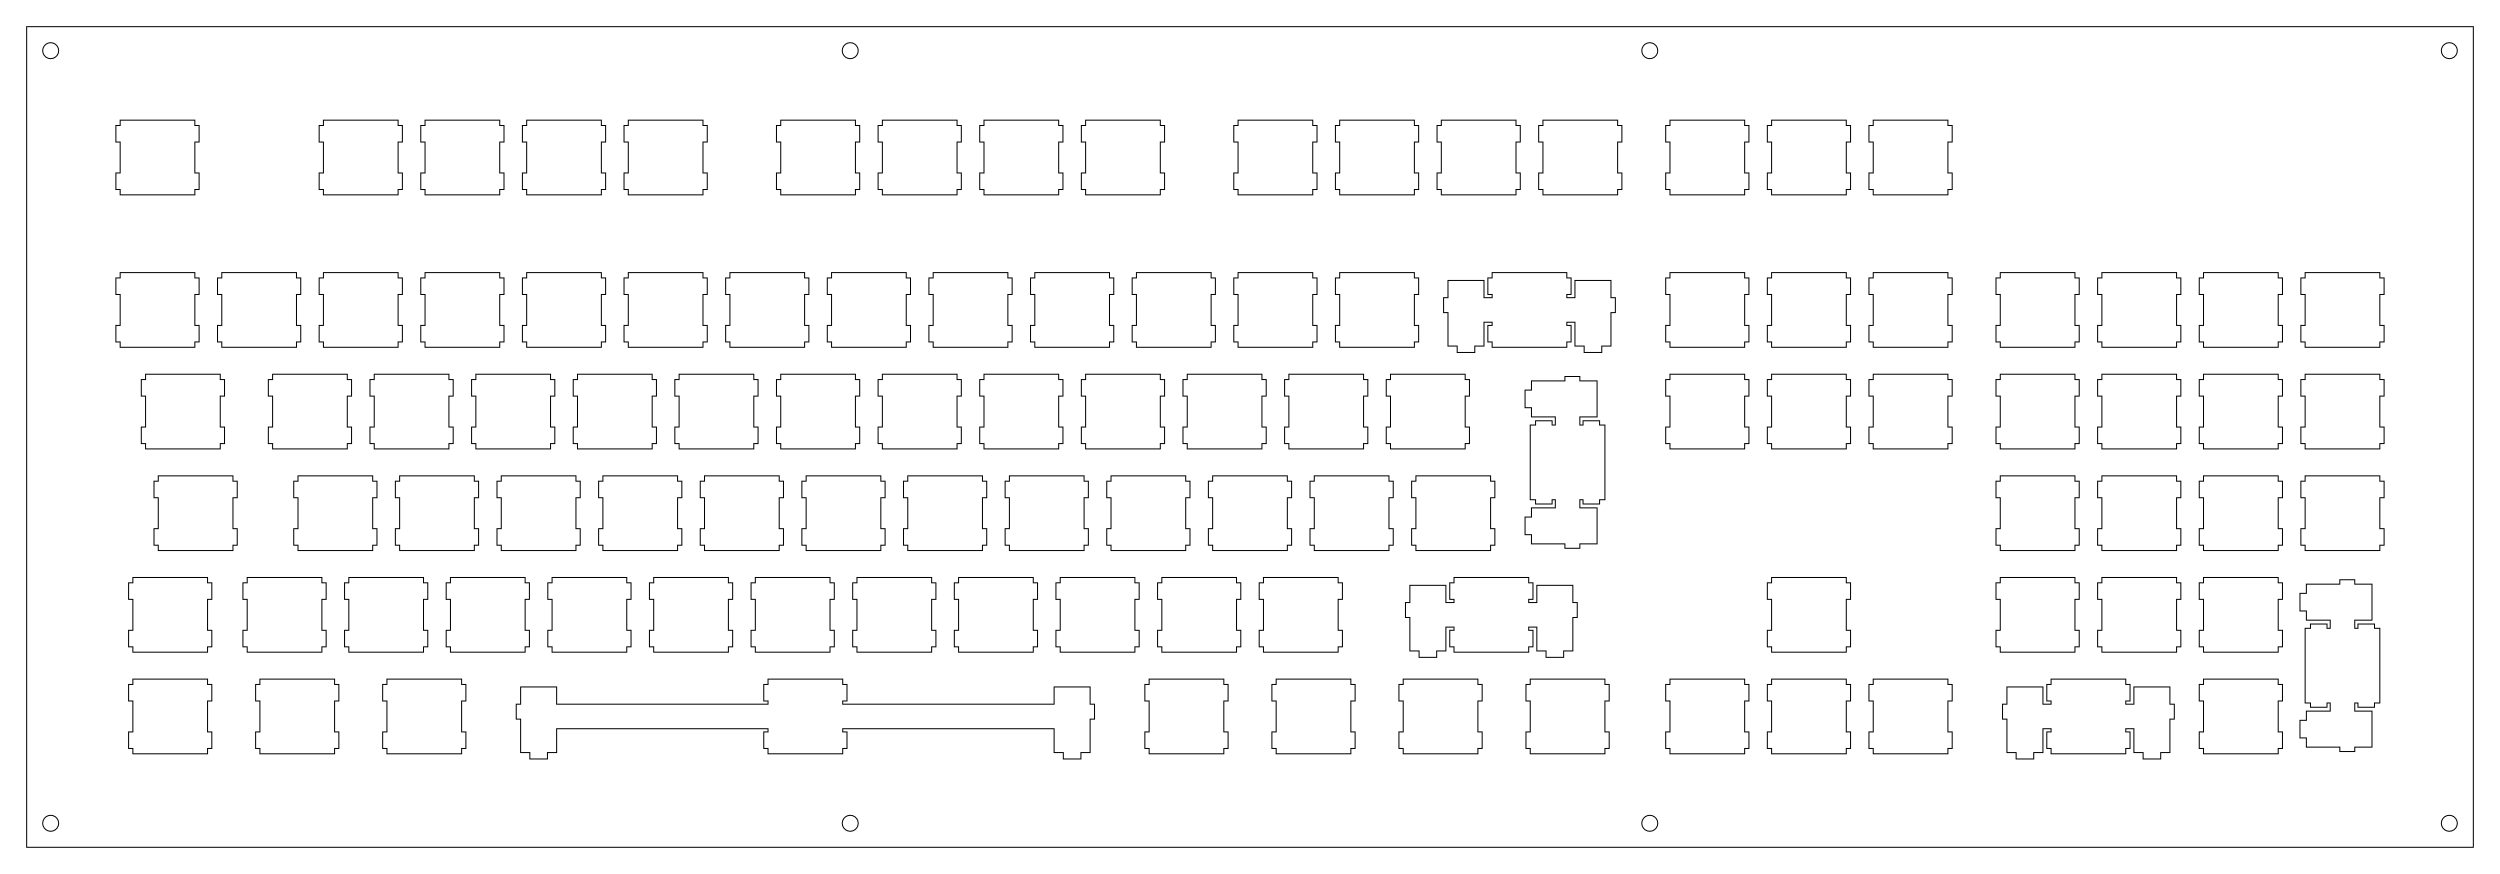 <?xml version="1.0"?>
<!-- Generated by SVGo -->
<svg width="468.626mm" height="163.826mm"
     viewBox="0.000 0.000 468.626 163.826"
     xmlns="http://www.w3.org/2000/svg" 
     xmlns:xlink="http://www.w3.org/1999/xlink">
<polygon points="463.626,158.826 5.000,158.826 5.000,5.000 463.626,5.000" style="fill:none;stroke-width:0.05mm;stroke:black"/>
<polygon points="458.662,152.899 458.244,153.112 457.912,153.444 457.699,153.862 457.626,154.326 457.699,154.789 457.912,155.207 458.244,155.539 458.662,155.752 459.126,155.826 459.589,155.752 460.007,155.539 460.339,155.207 460.552,154.789 460.626,154.326 460.552,153.862 460.339,153.444 460.007,153.112 459.589,152.899 459.126,152.826" style="fill:none;stroke-width:0.05mm;stroke:black"/>
<polygon points="308.787,152.899 308.368,153.112 308.037,153.444 307.824,153.862 307.750,154.326 307.824,154.789 308.037,155.207 308.368,155.539 308.787,155.752 309.250,155.826 309.714,155.752 310.132,155.539 310.464,155.207 310.677,154.789 310.750,154.326 310.677,153.862 310.464,153.444 310.132,153.112 309.714,152.899 309.250,152.826" style="fill:none;stroke-width:0.05mm;stroke:black"/>
<polygon points="158.911,152.899 158.493,153.112 158.161,153.444 157.948,153.862 157.875,154.326 157.948,154.789 158.161,155.207 158.493,155.539 158.911,155.752 159.375,155.826 159.838,155.752 160.257,155.539 160.588,155.207 160.801,154.789 160.875,154.326 160.801,153.862 160.588,153.444 160.257,153.112 159.838,152.899 159.375,152.826" style="fill:none;stroke-width:0.05mm;stroke:black"/>
<polygon points="9.036,152.899 8.618,153.112 8.286,153.444 8.073,153.862 8.000,154.326 8.073,154.789 8.286,155.207 8.618,155.539 9.036,155.752 9.500,155.826 9.963,155.752 10.381,155.539 10.713,155.207 10.926,154.789 11.000,154.326 10.926,153.862 10.713,153.444 10.381,153.112 9.963,152.899 9.500,152.826" style="fill:none;stroke-width:0.05mm;stroke:black"/>
<polygon points="143.968,127.300 143.968,128.300 143.168,128.300 143.168,131.400 143.968,131.400 143.968,132.000 104.343,132.000 104.343,128.770 97.593,128.770 97.593,132.000 96.768,132.000 96.768,134.800 97.593,134.800 97.593,141.070 99.318,141.070 99.318,142.270 102.618,142.270 102.618,141.070 104.343,141.070 104.343,136.600 143.968,136.600 143.968,137.200 143.168,137.200 143.168,140.300 143.968,140.300 143.968,141.300 157.968,141.300 157.968,140.300 158.768,140.300 158.768,137.200 157.968,137.200 157.968,136.600 197.593,136.600 197.593,141.070 199.318,141.070 199.318,142.270 202.618,142.270 202.618,141.070 204.343,141.070 204.343,134.800 205.168,134.800 205.168,132.000 204.343,132.000 204.343,128.770 197.593,128.770 197.593,132.000 157.968,132.000 157.968,131.400 158.768,131.400 158.768,128.300 157.968,128.300 157.968,127.300" style="fill:none;stroke-width:0.05mm;stroke:black"/>
<polygon points="384.475,127.300 384.475,128.300 383.675,128.300 383.675,131.400 384.475,131.400 384.475,132.000 382.950,132.000 382.950,128.770 376.200,128.770 376.200,132.000 375.375,132.000 375.375,134.800 376.200,134.800 376.200,141.070 377.925,141.070 377.925,142.270 381.225,142.270 381.225,141.070 382.950,141.070 382.950,136.600 384.475,136.600 384.475,137.200 383.675,137.200 383.675,140.300 384.475,140.300 384.475,141.300 398.475,141.300 398.475,140.300 399.275,140.300 399.275,137.200 398.475,137.200 398.475,136.600 400.000,136.600 400.000,141.070 401.725,141.070 401.725,142.270 405.025,142.270 405.025,141.070 406.750,141.070 406.750,134.800 407.575,134.800 407.575,132.000 406.750,132.000 406.750,128.770 400.000,128.770 400.000,132.000 398.475,132.000 398.475,131.400 399.275,131.400 399.275,128.300 398.475,128.300 398.475,127.300" style="fill:none;stroke-width:0.05mm;stroke:black"/>
<polygon points="24.906,127.300 24.906,128.300 24.106,128.300 24.106,131.400 24.906,131.400 24.906,137.200 24.106,137.200 24.106,140.300 24.906,140.300 24.906,141.300 38.906,141.300 38.906,140.300 39.706,140.300 39.706,137.200 38.906,137.200 38.906,131.400 39.706,131.400 39.706,128.300 38.906,128.300 38.906,127.300" style="fill:none;stroke-width:0.05mm;stroke:black"/>
<polygon points="48.718,127.300 48.718,128.300 47.918,128.300 47.918,131.400 48.718,131.400 48.718,137.200 47.918,137.200 47.918,140.300 48.718,140.300 48.718,141.300 62.718,141.300 62.718,140.300 63.518,140.300 63.518,137.200 62.718,137.200 62.718,131.400 63.518,131.400 63.518,128.300 62.718,128.300 62.718,127.300" style="fill:none;stroke-width:0.05mm;stroke:black"/>
<polygon points="72.531,127.300 72.531,128.300 71.731,128.300 71.731,131.400 72.531,131.400 72.531,137.200 71.731,137.200 71.731,140.300 72.531,140.300 72.531,141.300 86.531,141.300 86.531,140.300 87.331,140.300 87.331,137.200 86.531,137.200 86.531,131.400 87.331,131.400 87.331,128.300 86.531,128.300 86.531,127.300" style="fill:none;stroke-width:0.05mm;stroke:black"/>
<polygon points="215.406,127.300 215.406,128.300 214.606,128.300 214.606,131.400 215.406,131.400 215.406,137.200 214.606,137.200 214.606,140.300 215.406,140.300 215.406,141.300 229.406,141.300 229.406,140.300 230.206,140.300 230.206,137.200 229.406,137.200 229.406,131.400 230.206,131.400 230.206,128.300 229.406,128.300 229.406,127.300" style="fill:none;stroke-width:0.05mm;stroke:black"/>
<polygon points="239.218,127.300 239.218,128.300 238.418,128.300 238.418,131.400 239.218,131.400 239.218,137.200 238.418,137.200 238.418,140.300 239.218,140.300 239.218,141.300 253.218,141.300 253.218,140.300 254.018,140.300 254.018,137.200 253.218,137.200 253.218,131.400 254.018,131.400 254.018,128.300 253.218,128.300 253.218,127.300" style="fill:none;stroke-width:0.05mm;stroke:black"/>
<polygon points="263.031,127.300 263.031,128.300 262.231,128.300 262.231,131.400 263.031,131.400 263.031,137.200 262.231,137.200 262.231,140.300 263.031,140.300 263.031,141.300 277.031,141.300 277.031,140.300 277.831,140.300 277.831,137.200 277.031,137.200 277.031,131.400 277.831,131.400 277.831,128.300 277.031,128.300 277.031,127.300" style="fill:none;stroke-width:0.05mm;stroke:black"/>
<polygon points="286.843,127.300 286.843,128.300 286.043,128.300 286.043,131.400 286.843,131.400 286.843,137.200 286.043,137.200 286.043,140.300 286.843,140.300 286.843,141.300 300.843,141.300 300.843,140.300 301.643,140.300 301.643,137.200 300.843,137.200 300.843,131.400 301.643,131.400 301.643,128.300 300.843,128.300 300.843,127.300" style="fill:none;stroke-width:0.05mm;stroke:black"/>
<polygon points="313.037,127.300 313.037,128.300 312.237,128.300 312.237,131.400 313.037,131.400 313.037,137.200 312.237,137.200 312.237,140.300 313.037,140.300 313.037,141.300 327.037,141.300 327.037,140.300 327.837,140.300 327.837,137.200 327.037,137.200 327.037,131.400 327.837,131.400 327.837,128.300 327.037,128.300 327.037,127.300" style="fill:none;stroke-width:0.05mm;stroke:black"/>
<polygon points="332.087,127.300 332.087,128.300 331.287,128.300 331.287,131.400 332.087,131.400 332.087,137.200 331.287,137.200 331.287,140.300 332.087,140.300 332.087,141.300 346.087,141.300 346.087,140.300 346.887,140.300 346.887,137.200 346.087,137.200 346.087,131.400 346.887,131.400 346.887,128.300 346.087,128.300 346.087,127.300" style="fill:none;stroke-width:0.05mm;stroke:black"/>
<polygon points="351.137,127.300 351.137,128.300 350.337,128.300 350.337,131.400 351.137,131.400 351.137,137.200 350.337,137.200 350.337,140.300 351.137,140.300 351.137,141.300 365.137,141.300 365.137,140.300 365.937,140.300 365.937,137.200 365.137,137.200 365.137,131.400 365.937,131.400 365.937,128.300 365.137,128.300 365.137,127.300" style="fill:none;stroke-width:0.05mm;stroke:black"/>
<polygon points="413.050,127.300 413.050,128.300 412.250,128.300 412.250,131.400 413.050,131.400 413.050,137.200 412.250,137.200 412.250,140.300 413.050,140.300 413.050,141.300 427.050,141.300 427.050,140.300 427.850,140.300 427.850,137.200 427.050,137.200 427.050,131.400 427.850,131.400 427.850,128.300 427.050,128.300 427.050,127.300" style="fill:none;stroke-width:0.05mm;stroke:black"/>
<polygon points="438.600,108.675 438.600,109.500 432.330,109.500 432.330,111.225 431.130,111.225 431.130,114.525 432.330,114.525 432.330,116.250 436.800,116.250 436.800,117.775 436.200,117.775 436.200,116.975 433.100,116.975 433.100,117.775 432.100,117.775 432.100,131.775 433.100,131.775 433.100,132.575 436.200,132.575 436.200,131.775 436.800,131.775 436.800,133.300 432.330,133.300 432.330,135.025 431.130,135.025 431.130,138.325 432.330,138.325 432.330,140.050 438.600,140.050 438.600,140.875 441.400,140.875 441.400,140.050 444.630,140.050 444.630,133.300 441.400,133.300 441.400,131.775 442.000,131.775 442.000,132.575 445.100,132.575 445.100,131.775 446.100,131.775 446.100,117.775 445.100,117.775 445.100,116.975 442.000,116.975 442.000,117.775 441.400,117.775 441.400,116.250 444.630,116.250 444.630,109.500 441.400,109.500 441.400,108.675" style="fill:none;stroke-width:0.05mm;stroke:black"/>
<polygon points="272.556,108.250 272.556,109.250 271.756,109.250 271.756,112.350 272.556,112.350 272.556,112.950 271.031,112.950 271.031,109.720 264.281,109.720 264.281,112.950 263.456,112.950 263.456,115.750 264.281,115.750 264.281,122.020 266.006,122.020 266.006,123.220 269.306,123.220 269.306,122.020 271.031,122.020 271.031,117.550 272.556,117.550 272.556,118.150 271.756,118.150 271.756,121.250 272.556,121.250 272.556,122.250 286.556,122.250 286.556,121.250 287.356,121.250 287.356,118.150 286.556,118.150 286.556,117.550 288.081,117.550 288.081,122.020 289.806,122.020 289.806,123.220 293.106,123.220 293.106,122.020 294.831,122.020 294.831,115.750 295.656,115.750 295.656,112.950 294.831,112.950 294.831,109.720 288.081,109.720 288.081,112.950 286.556,112.950 286.556,112.350 287.356,112.350 287.356,109.250 286.556,109.250 286.556,108.250" style="fill:none;stroke-width:0.05mm;stroke:black"/>
<polygon points="24.906,108.250 24.906,109.250 24.106,109.250 24.106,112.350 24.906,112.350 24.906,118.150 24.106,118.150 24.106,121.250 24.906,121.250 24.906,122.250 38.906,122.250 38.906,121.250 39.706,121.250 39.706,118.150 38.906,118.150 38.906,112.350 39.706,112.350 39.706,109.250 38.906,109.250 38.906,108.250" style="fill:none;stroke-width:0.05mm;stroke:black"/>
<polygon points="46.337,108.250 46.337,109.250 45.537,109.250 45.537,112.350 46.337,112.350 46.337,118.150 45.537,118.150 45.537,121.250 46.337,121.250 46.337,122.250 60.337,122.250 60.337,121.250 61.137,121.250 61.137,118.150 60.337,118.150 60.337,112.350 61.137,112.350 61.137,109.250 60.337,109.250 60.337,108.250" style="fill:none;stroke-width:0.05mm;stroke:black"/>
<polygon points="65.387,108.250 65.387,109.250 64.587,109.250 64.587,112.350 65.387,112.350 65.387,118.150 64.587,118.150 64.587,121.250 65.387,121.250 65.387,122.250 79.387,122.250 79.387,121.250 80.187,121.250 80.187,118.150 79.387,118.150 79.387,112.350 80.187,112.350 80.187,109.250 79.387,109.250 79.387,108.250" style="fill:none;stroke-width:0.05mm;stroke:black"/>
<polygon points="84.437,108.250 84.437,109.250 83.637,109.250 83.637,112.350 84.437,112.350 84.437,118.150 83.637,118.150 83.637,121.250 84.437,121.250 84.437,122.250 98.437,122.250 98.437,121.250 99.237,121.250 99.237,118.150 98.437,118.150 98.437,112.350 99.237,112.350 99.237,109.250 98.437,109.250 98.437,108.250" style="fill:none;stroke-width:0.05mm;stroke:black"/>
<polygon points="103.487,108.250 103.487,109.250 102.687,109.250 102.687,112.350 103.487,112.350 103.487,118.150 102.687,118.150 102.687,121.250 103.487,121.250 103.487,122.250 117.487,122.250 117.487,121.250 118.287,121.250 118.287,118.150 117.487,118.150 117.487,112.350 118.287,112.350 118.287,109.250 117.487,109.250 117.487,108.250" style="fill:none;stroke-width:0.05mm;stroke:black"/>
<polygon points="122.537,108.250 122.537,109.250 121.737,109.250 121.737,112.350 122.537,112.350 122.537,118.150 121.737,118.150 121.737,121.250 122.537,121.250 122.537,122.250 136.537,122.250 136.537,121.250 137.337,121.250 137.337,118.150 136.537,118.150 136.537,112.350 137.337,112.350 137.337,109.250 136.537,109.250 136.537,108.250" style="fill:none;stroke-width:0.05mm;stroke:black"/>
<polygon points="141.587,108.250 141.587,109.250 140.787,109.250 140.787,112.350 141.587,112.350 141.587,118.150 140.787,118.150 140.787,121.250 141.587,121.250 141.587,122.250 155.587,122.250 155.587,121.250 156.387,121.250 156.387,118.150 155.587,118.150 155.587,112.350 156.387,112.350 156.387,109.250 155.587,109.250 155.587,108.250" style="fill:none;stroke-width:0.05mm;stroke:black"/>
<polygon points="160.637,108.250 160.637,109.250 159.837,109.250 159.837,112.350 160.637,112.350 160.637,118.150 159.837,118.150 159.837,121.250 160.637,121.250 160.637,122.250 174.637,122.250 174.637,121.250 175.437,121.250 175.437,118.150 174.637,118.150 174.637,112.350 175.437,112.350 175.437,109.250 174.637,109.250 174.637,108.250" style="fill:none;stroke-width:0.05mm;stroke:black"/>
<polygon points="179.687,108.250 179.687,109.250 178.887,109.250 178.887,112.350 179.687,112.350 179.687,118.150 178.887,118.150 178.887,121.250 179.687,121.250 179.687,122.250 193.687,122.250 193.687,121.250 194.487,121.250 194.487,118.150 193.687,118.150 193.687,112.350 194.487,112.350 194.487,109.250 193.687,109.250 193.687,108.250" style="fill:none;stroke-width:0.05mm;stroke:black"/>
<polygon points="198.737,108.250 198.737,109.250 197.937,109.250 197.937,112.350 198.737,112.350 198.737,118.150 197.937,118.150 197.937,121.250 198.737,121.250 198.737,122.250 212.737,122.250 212.737,121.250 213.537,121.250 213.537,118.150 212.737,118.150 212.737,112.350 213.537,112.350 213.537,109.250 212.737,109.250 212.737,108.250" style="fill:none;stroke-width:0.05mm;stroke:black"/>
<polygon points="217.787,108.250 217.787,109.250 216.987,109.250 216.987,112.350 217.787,112.350 217.787,118.150 216.987,118.150 216.987,121.250 217.787,121.250 217.787,122.250 231.787,122.250 231.787,121.250 232.587,121.250 232.587,118.150 231.787,118.150 231.787,112.350 232.587,112.350 232.587,109.250 231.787,109.250 231.787,108.250" style="fill:none;stroke-width:0.05mm;stroke:black"/>
<polygon points="236.837,108.250 236.837,109.250 236.037,109.250 236.037,112.350 236.837,112.350 236.837,118.150 236.037,118.150 236.037,121.250 236.837,121.250 236.837,122.250 250.837,122.250 250.837,121.250 251.637,121.250 251.637,118.150 250.837,118.150 250.837,112.350 251.637,112.350 251.637,109.250 250.837,109.250 250.837,108.250" style="fill:none;stroke-width:0.05mm;stroke:black"/>
<polygon points="332.087,108.250 332.087,109.250 331.287,109.250 331.287,112.350 332.087,112.350 332.087,118.150 331.287,118.150 331.287,121.250 332.087,121.250 332.087,122.250 346.087,122.250 346.087,121.250 346.887,121.250 346.887,118.150 346.087,118.150 346.087,112.350 346.887,112.350 346.887,109.250 346.087,109.250 346.087,108.250" style="fill:none;stroke-width:0.05mm;stroke:black"/>
<polygon points="374.950,108.250 374.950,109.250 374.150,109.250 374.150,112.350 374.950,112.350 374.950,118.150 374.150,118.150 374.150,121.250 374.950,121.250 374.950,122.250 388.950,122.250 388.950,121.250 389.750,121.250 389.750,118.150 388.950,118.150 388.950,112.350 389.750,112.350 389.750,109.250 388.950,109.250 388.950,108.250" style="fill:none;stroke-width:0.05mm;stroke:black"/>
<polygon points="394.000,108.250 394.000,109.250 393.200,109.250 393.200,112.350 394.000,112.350 394.000,118.150 393.200,118.150 393.200,121.250 394.000,121.250 394.000,122.250 408.000,122.250 408.000,121.250 408.800,121.250 408.800,118.150 408.000,118.150 408.000,112.350 408.800,112.350 408.800,109.250 408.000,109.250 408.000,108.250" style="fill:none;stroke-width:0.05mm;stroke:black"/>
<polygon points="413.050,108.250 413.050,109.250 412.250,109.250 412.250,112.350 413.050,112.350 413.050,118.150 412.250,118.150 412.250,121.250 413.050,121.250 413.050,122.250 427.050,122.250 427.050,121.250 427.850,121.250 427.850,118.150 427.050,118.150 427.050,112.350 427.850,112.350 427.850,109.250 427.050,109.250 427.050,108.250" style="fill:none;stroke-width:0.05mm;stroke:black"/>
<polygon points="29.668,89.200 29.668,90.200 28.868,90.200 28.868,93.300 29.668,93.300 29.668,99.100 28.868,99.100 28.868,102.200 29.668,102.200 29.668,103.200 43.668,103.200 43.668,102.200 44.468,102.200 44.468,99.100 43.668,99.100 43.668,93.300 44.468,93.300 44.468,90.200 43.668,90.200 43.668,89.200" style="fill:none;stroke-width:0.05mm;stroke:black"/>
<polygon points="55.862,89.200 55.862,90.200 55.062,90.200 55.062,93.300 55.862,93.300 55.862,99.100 55.062,99.100 55.062,102.200 55.862,102.200 55.862,103.200 69.862,103.200 69.862,102.200 70.662,102.200 70.662,99.100 69.862,99.100 69.862,93.300 70.662,93.300 70.662,90.200 69.862,90.200 69.862,89.200" style="fill:none;stroke-width:0.05mm;stroke:black"/>
<polygon points="74.912,89.200 74.912,90.200 74.112,90.200 74.112,93.300 74.912,93.300 74.912,99.100 74.112,99.100 74.112,102.200 74.912,102.200 74.912,103.200 88.912,103.200 88.912,102.200 89.712,102.200 89.712,99.100 88.912,99.100 88.912,93.300 89.712,93.300 89.712,90.200 88.912,90.200 88.912,89.200" style="fill:none;stroke-width:0.05mm;stroke:black"/>
<polygon points="93.962,89.200 93.962,90.200 93.162,90.200 93.162,93.300 93.962,93.300 93.962,99.100 93.162,99.100 93.162,102.200 93.962,102.200 93.962,103.200 107.962,103.200 107.962,102.200 108.762,102.200 108.762,99.100 107.962,99.100 107.962,93.300 108.762,93.300 108.762,90.200 107.962,90.200 107.962,89.200" style="fill:none;stroke-width:0.05mm;stroke:black"/>
<polygon points="113.012,89.200 113.012,90.200 112.212,90.200 112.212,93.300 113.012,93.300 113.012,99.100 112.212,99.100 112.212,102.200 113.012,102.200 113.012,103.200 127.012,103.200 127.012,102.200 127.812,102.200 127.812,99.100 127.012,99.100 127.012,93.300 127.812,93.300 127.812,90.200 127.012,90.200 127.012,89.200" style="fill:none;stroke-width:0.05mm;stroke:black"/>
<polygon points="132.062,89.200 132.062,90.200 131.262,90.200 131.262,93.300 132.062,93.300 132.062,99.100 131.262,99.100 131.262,102.200 132.062,102.200 132.062,103.200 146.062,103.200 146.062,102.200 146.862,102.200 146.862,99.100 146.062,99.100 146.062,93.300 146.862,93.300 146.862,90.200 146.062,90.200 146.062,89.200" style="fill:none;stroke-width:0.05mm;stroke:black"/>
<polygon points="151.112,89.200 151.112,90.200 150.312,90.200 150.312,93.300 151.112,93.300 151.112,99.100 150.312,99.100 150.312,102.200 151.112,102.200 151.112,103.200 165.112,103.200 165.112,102.200 165.912,102.200 165.912,99.100 165.112,99.100 165.112,93.300 165.912,93.300 165.912,90.200 165.112,90.200 165.112,89.200" style="fill:none;stroke-width:0.05mm;stroke:black"/>
<polygon points="170.162,89.200 170.162,90.200 169.362,90.200 169.362,93.300 170.162,93.300 170.162,99.100 169.362,99.100 169.362,102.200 170.162,102.200 170.162,103.200 184.162,103.200 184.162,102.200 184.962,102.200 184.962,99.100 184.162,99.100 184.162,93.300 184.962,93.300 184.962,90.200 184.162,90.200 184.162,89.200" style="fill:none;stroke-width:0.05mm;stroke:black"/>
<polygon points="189.212,89.200 189.212,90.200 188.412,90.200 188.412,93.300 189.212,93.300 189.212,99.100 188.412,99.100 188.412,102.200 189.212,102.200 189.212,103.200 203.212,103.200 203.212,102.200 204.012,102.200 204.012,99.100 203.212,99.100 203.212,93.300 204.012,93.300 204.012,90.200 203.212,90.200 203.212,89.200" style="fill:none;stroke-width:0.05mm;stroke:black"/>
<polygon points="208.262,89.200 208.262,90.200 207.462,90.200 207.462,93.300 208.262,93.300 208.262,99.100 207.462,99.100 207.462,102.200 208.262,102.200 208.262,103.200 222.262,103.200 222.262,102.200 223.062,102.200 223.062,99.100 222.262,99.100 222.262,93.300 223.062,93.300 223.062,90.200 222.262,90.200 222.262,89.200" style="fill:none;stroke-width:0.05mm;stroke:black"/>
<polygon points="227.312,89.200 227.312,90.200 226.512,90.200 226.512,93.300 227.312,93.300 227.312,99.100 226.512,99.100 226.512,102.200 227.312,102.200 227.312,103.200 241.312,103.200 241.312,102.200 242.112,102.200 242.112,99.100 241.312,99.100 241.312,93.300 242.112,93.300 242.112,90.200 241.312,90.200 241.312,89.200" style="fill:none;stroke-width:0.05mm;stroke:black"/>
<polygon points="246.362,89.200 246.362,90.200 245.562,90.200 245.562,93.300 246.362,93.300 246.362,99.100 245.562,99.100 245.562,102.200 246.362,102.200 246.362,103.200 260.362,103.200 260.362,102.200 261.161,102.200 261.161,99.100 260.362,99.100 260.362,93.300 261.161,93.300 261.161,90.200 260.362,90.200 260.362,89.200" style="fill:none;stroke-width:0.05mm;stroke:black"/>
<polygon points="265.412,89.200 265.412,90.200 264.612,90.200 264.612,93.300 265.412,93.300 265.412,99.100 264.612,99.100 264.612,102.200 265.412,102.200 265.412,103.200 279.412,103.200 279.412,102.200 280.212,102.200 280.212,99.100 279.412,99.100 279.412,93.300 280.212,93.300 280.212,90.200 279.412,90.200 279.412,89.200" style="fill:none;stroke-width:0.05mm;stroke:black"/>
<polygon points="374.950,89.200 374.950,90.200 374.150,90.200 374.150,93.300 374.950,93.300 374.950,99.100 374.150,99.100 374.150,102.200 374.950,102.200 374.950,103.200 388.950,103.200 388.950,102.200 389.750,102.200 389.750,99.100 388.950,99.100 388.950,93.300 389.750,93.300 389.750,90.200 388.950,90.200 388.950,89.200" style="fill:none;stroke-width:0.05mm;stroke:black"/>
<polygon points="394.000,89.200 394.000,90.200 393.200,90.200 393.200,93.300 394.000,93.300 394.000,99.100 393.200,99.100 393.200,102.200 394.000,102.200 394.000,103.200 408.000,103.200 408.000,102.200 408.800,102.200 408.800,99.100 408.000,99.100 408.000,93.300 408.800,93.300 408.800,90.200 408.000,90.200 408.000,89.200" style="fill:none;stroke-width:0.05mm;stroke:black"/>
<polygon points="413.050,89.200 413.050,90.200 412.250,90.200 412.250,93.300 413.050,93.300 413.050,99.100 412.250,99.100 412.250,102.200 413.050,102.200 413.050,103.200 427.050,103.200 427.050,102.200 427.850,102.200 427.850,99.100 427.050,99.100 427.050,93.300 427.850,93.300 427.850,90.200 427.050,90.200 427.050,89.200" style="fill:none;stroke-width:0.05mm;stroke:black"/>
<polygon points="432.100,89.200 432.100,90.200 431.300,90.200 431.300,93.300 432.100,93.300 432.100,99.100 431.300,99.100 431.300,102.200 432.100,102.200 432.100,103.200 446.100,103.200 446.100,102.200 446.900,102.200 446.900,99.100 446.100,99.100 446.100,93.300 446.900,93.300 446.900,90.200 446.100,90.200 446.100,89.200" style="fill:none;stroke-width:0.05mm;stroke:black"/>
<polygon points="293.343,70.575 293.343,71.400 287.073,71.400 287.073,73.125 285.873,73.125 285.873,76.425 287.073,76.425 287.073,78.150 291.543,78.150 291.543,79.675 290.943,79.675 290.943,78.875 287.843,78.875 287.843,79.675 286.843,79.675 286.843,93.675 287.843,93.675 287.843,94.475 290.943,94.475 290.943,93.675 291.543,93.675 291.543,95.200 287.073,95.200 287.073,96.925 285.873,96.925 285.873,100.225 287.073,100.225 287.073,101.950 293.343,101.950 293.343,102.775 296.143,102.775 296.143,101.950 299.373,101.950 299.373,95.200 296.143,95.200 296.143,93.675 296.743,93.675 296.743,94.475 299.843,94.475 299.843,93.675 300.843,93.675 300.843,79.675 299.843,79.675 299.843,78.875 296.743,78.875 296.743,79.675 296.143,79.675 296.143,78.150 299.373,78.150 299.373,71.400 296.143,71.400 296.143,70.575" style="fill:none;stroke-width:0.05mm;stroke:black"/>
<polygon points="27.287,70.150 27.287,71.150 26.487,71.150 26.487,74.250 27.287,74.250 27.287,80.050 26.487,80.050 26.487,83.150 27.287,83.150 27.287,84.150 41.287,84.150 41.287,83.150 42.087,83.150 42.087,80.050 41.287,80.050 41.287,74.250 42.087,74.250 42.087,71.150 41.287,71.150 41.287,70.150" style="fill:none;stroke-width:0.05mm;stroke:black"/>
<polygon points="51.100,70.150 51.100,71.150 50.300,71.150 50.300,74.250 51.100,74.250 51.100,80.050 50.300,80.050 50.300,83.150 51.100,83.150 51.100,84.150 65.099,84.150 65.099,83.150 65.900,83.150 65.900,80.050 65.099,80.050 65.099,74.250 65.900,74.250 65.900,71.150 65.099,71.150 65.099,70.150" style="fill:none;stroke-width:0.05mm;stroke:black"/>
<polygon points="70.150,70.150 70.150,71.150 69.350,71.150 69.350,74.250 70.150,74.250 70.150,80.050 69.350,80.050 69.350,83.150 70.150,83.150 70.150,84.150 84.150,84.150 84.150,83.150 84.950,83.150 84.950,80.050 84.150,80.050 84.150,74.250 84.950,74.250 84.950,71.150 84.150,71.150 84.150,70.150" style="fill:none;stroke-width:0.05mm;stroke:black"/>
<polygon points="89.200,70.150 89.200,71.150 88.400,71.150 88.400,74.250 89.200,74.250 89.200,80.050 88.400,80.050 88.400,83.150 89.200,83.150 89.200,84.150 103.200,84.150 103.200,83.150 104.000,83.150 104.000,80.050 103.200,80.050 103.200,74.250 104.000,74.250 104.000,71.150 103.200,71.150 103.200,70.150" style="fill:none;stroke-width:0.05mm;stroke:black"/>
<polygon points="108.250,70.150 108.250,71.150 107.450,71.150 107.450,74.250 108.250,74.250 108.250,80.050 107.450,80.050 107.450,83.150 108.250,83.150 108.250,84.150 122.250,84.150 122.250,83.150 123.050,83.150 123.050,80.050 122.250,80.050 122.250,74.250 123.050,74.250 123.050,71.150 122.250,71.150 122.250,70.150" style="fill:none;stroke-width:0.05mm;stroke:black"/>
<polygon points="127.300,70.150 127.300,71.150 126.500,71.150 126.500,74.250 127.300,74.250 127.300,80.050 126.500,80.050 126.500,83.150 127.300,83.150 127.300,84.150 141.300,84.150 141.300,83.150 142.100,83.150 142.100,80.050 141.300,80.050 141.300,74.250 142.100,74.250 142.100,71.150 141.300,71.150 141.300,70.150" style="fill:none;stroke-width:0.05mm;stroke:black"/>
<polygon points="146.350,70.150 146.350,71.150 145.550,71.150 145.550,74.250 146.350,74.250 146.350,80.050 145.550,80.050 145.550,83.150 146.350,83.150 146.350,84.150 160.350,84.150 160.350,83.150 161.150,83.150 161.150,80.050 160.350,80.050 160.350,74.250 161.150,74.250 161.150,71.150 160.350,71.150 160.350,70.150" style="fill:none;stroke-width:0.05mm;stroke:black"/>
<polygon points="165.400,70.150 165.400,71.150 164.600,71.150 164.600,74.250 165.400,74.250 165.400,80.050 164.600,80.050 164.600,83.150 165.400,83.150 165.400,84.150 179.400,84.150 179.400,83.150 180.200,83.150 180.200,80.050 179.400,80.050 179.400,74.250 180.200,74.250 180.200,71.150 179.400,71.150 179.400,70.150" style="fill:none;stroke-width:0.05mm;stroke:black"/>
<polygon points="184.450,70.150 184.450,71.150 183.650,71.150 183.650,74.250 184.450,74.250 184.450,80.050 183.650,80.050 183.650,83.150 184.450,83.150 184.450,84.150 198.450,84.150 198.450,83.150 199.250,83.150 199.250,80.050 198.450,80.050 198.450,74.250 199.250,74.250 199.250,71.150 198.450,71.150 198.450,70.150" style="fill:none;stroke-width:0.05mm;stroke:black"/>
<polygon points="203.500,70.150 203.500,71.150 202.700,71.150 202.700,74.250 203.500,74.250 203.500,80.050 202.700,80.050 202.700,83.150 203.500,83.150 203.500,84.150 217.500,84.150 217.500,83.150 218.300,83.150 218.300,80.050 217.500,80.050 217.500,74.250 218.300,74.250 218.300,71.150 217.500,71.150 217.500,70.150" style="fill:none;stroke-width:0.05mm;stroke:black"/>
<polygon points="222.550,70.150 222.550,71.150 221.750,71.150 221.750,74.250 222.550,74.250 222.550,80.050 221.750,80.050 221.750,83.150 222.550,83.150 222.550,84.150 236.550,84.150 236.550,83.150 237.350,83.150 237.350,80.050 236.550,80.050 236.550,74.250 237.350,74.250 237.350,71.150 236.550,71.150 236.550,70.150" style="fill:none;stroke-width:0.05mm;stroke:black"/>
<polygon points="241.600,70.150 241.600,71.150 240.800,71.150 240.800,74.250 241.600,74.250 241.600,80.050 240.800,80.050 240.800,83.150 241.600,83.150 241.600,84.150 255.600,84.150 255.600,83.150 256.399,83.150 256.399,80.050 255.600,80.050 255.600,74.250 256.399,74.250 256.399,71.150 255.600,71.150 255.600,70.150" style="fill:none;stroke-width:0.05mm;stroke:black"/>
<polygon points="260.649,70.150 260.649,71.150 259.850,71.150 259.850,74.250 260.649,74.250 260.649,80.050 259.850,80.050 259.850,83.150 260.649,83.150 260.649,84.150 274.650,84.150 274.650,83.150 275.450,83.150 275.450,80.050 274.650,80.050 274.650,74.250 275.450,74.250 275.450,71.150 274.650,71.150 274.650,70.150" style="fill:none;stroke-width:0.05mm;stroke:black"/>
<polygon points="313.037,70.150 313.037,71.150 312.237,71.150 312.237,74.250 313.037,74.250 313.037,80.050 312.237,80.050 312.237,83.150 313.037,83.150 313.037,84.150 327.037,84.150 327.037,83.150 327.837,83.150 327.837,80.050 327.037,80.050 327.037,74.250 327.837,74.250 327.837,71.150 327.037,71.150 327.037,70.150" style="fill:none;stroke-width:0.05mm;stroke:black"/>
<polygon points="332.087,70.150 332.087,71.150 331.287,71.150 331.287,74.250 332.087,74.250 332.087,80.050 331.287,80.050 331.287,83.150 332.087,83.150 332.087,84.150 346.087,84.150 346.087,83.150 346.887,83.150 346.887,80.050 346.087,80.050 346.087,74.250 346.887,74.250 346.887,71.150 346.087,71.150 346.087,70.150" style="fill:none;stroke-width:0.05mm;stroke:black"/>
<polygon points="351.137,70.150 351.137,71.150 350.337,71.150 350.337,74.250 351.137,74.250 351.137,80.050 350.337,80.050 350.337,83.150 351.137,83.150 351.137,84.150 365.137,84.150 365.137,83.150 365.937,83.150 365.937,80.050 365.137,80.050 365.137,74.250 365.937,74.250 365.937,71.150 365.137,71.150 365.137,70.150" style="fill:none;stroke-width:0.05mm;stroke:black"/>
<polygon points="374.950,70.150 374.950,71.150 374.150,71.150 374.150,74.250 374.950,74.250 374.950,80.050 374.150,80.050 374.150,83.150 374.950,83.150 374.950,84.150 388.950,84.150 388.950,83.150 389.750,83.150 389.750,80.050 388.950,80.050 388.950,74.250 389.750,74.250 389.750,71.150 388.950,71.150 388.950,70.150" style="fill:none;stroke-width:0.05mm;stroke:black"/>
<polygon points="394.000,70.150 394.000,71.150 393.200,71.150 393.200,74.250 394.000,74.250 394.000,80.050 393.200,80.050 393.200,83.150 394.000,83.150 394.000,84.150 408.000,84.150 408.000,83.150 408.800,83.150 408.800,80.050 408.000,80.050 408.000,74.250 408.800,74.250 408.800,71.150 408.000,71.150 408.000,70.150" style="fill:none;stroke-width:0.05mm;stroke:black"/>
<polygon points="413.050,70.150 413.050,71.150 412.250,71.150 412.250,74.250 413.050,74.250 413.050,80.050 412.250,80.050 412.250,83.150 413.050,83.150 413.050,84.150 427.050,84.150 427.050,83.150 427.850,83.150 427.850,80.050 427.050,80.050 427.050,74.250 427.850,74.250 427.850,71.150 427.050,71.150 427.050,70.150" style="fill:none;stroke-width:0.05mm;stroke:black"/>
<polygon points="432.100,70.150 432.100,71.150 431.300,71.150 431.300,74.250 432.100,74.250 432.100,80.050 431.300,80.050 431.300,83.150 432.100,83.150 432.100,84.150 446.100,84.150 446.100,83.150 446.900,83.150 446.900,80.050 446.100,80.050 446.100,74.250 446.900,74.250 446.900,71.150 446.100,71.150 446.100,70.150" style="fill:none;stroke-width:0.05mm;stroke:black"/>
<polygon points="279.700,51.100 279.700,52.100 278.900,52.100 278.900,55.200 279.700,55.200 279.700,55.800 278.175,55.800 278.175,52.570 271.425,52.570 271.425,55.800 270.600,55.800 270.600,58.600 271.425,58.600 271.425,64.870 273.150,64.870 273.150,66.070 276.450,66.070 276.450,64.870 278.175,64.870 278.175,60.400 279.700,60.400 279.700,61.000 278.900,61.000 278.900,64.099 279.700,64.099 279.700,65.099 293.700,65.099 293.700,64.099 294.500,64.099 294.500,61.000 293.700,61.000 293.700,60.400 295.225,60.400 295.225,64.870 296.950,64.870 296.950,66.070 300.250,66.070 300.250,64.870 301.975,64.870 301.975,58.600 302.800,58.600 302.800,55.800 301.975,55.800 301.975,52.570 295.225,52.570 295.225,55.800 293.700,55.800 293.700,55.200 294.500,55.200 294.500,52.100 293.700,52.100 293.700,51.100" style="fill:none;stroke-width:0.05mm;stroke:black"/>
<polygon points="22.525,51.100 22.525,52.100 21.724,52.100 21.724,55.200 22.525,55.200 22.525,61.000 21.724,61.000 21.724,64.099 22.525,64.099 22.525,65.099 36.525,65.099 36.525,64.099 37.324,64.099 37.324,61.000 36.525,61.000 36.525,55.200 37.324,55.200 37.324,52.100 36.525,52.100 36.525,51.100" style="fill:none;stroke-width:0.05mm;stroke:black"/>
<polygon points="41.575,51.100 41.575,52.100 40.775,52.100 40.775,55.200 41.575,55.200 41.575,61.000 40.775,61.000 40.775,64.099 41.575,64.099 41.575,65.099 55.575,65.099 55.575,64.099 56.375,64.099 56.375,61.000 55.575,61.000 55.575,55.200 56.375,55.200 56.375,52.100 55.575,52.100 55.575,51.100" style="fill:none;stroke-width:0.05mm;stroke:black"/>
<polygon points="60.625,51.100 60.625,52.100 59.825,52.100 59.825,55.200 60.625,55.200 60.625,61.000 59.825,61.000 59.825,64.099 60.625,64.099 60.625,65.099 74.625,65.099 74.625,64.099 75.425,64.099 75.425,61.000 74.625,61.000 74.625,55.200 75.425,55.200 75.425,52.100 74.625,52.100 74.625,51.100" style="fill:none;stroke-width:0.05mm;stroke:black"/>
<polygon points="79.675,51.100 79.675,52.100 78.875,52.100 78.875,55.200 79.675,55.200 79.675,61.000 78.875,61.000 78.875,64.099 79.675,64.099 79.675,65.099 93.675,65.099 93.675,64.099 94.475,64.099 94.475,61.000 93.675,61.000 93.675,55.200 94.475,55.200 94.475,52.100 93.675,52.100 93.675,51.100" style="fill:none;stroke-width:0.05mm;stroke:black"/>
<polygon points="98.725,51.100 98.725,52.100 97.925,52.100 97.925,55.200 98.725,55.200 98.725,61.000 97.925,61.000 97.925,64.099 98.725,64.099 98.725,65.099 112.725,65.099 112.725,64.099 113.524,64.099 113.524,61.000 112.725,61.000 112.725,55.200 113.524,55.200 113.524,52.100 112.725,52.100 112.725,51.100" style="fill:none;stroke-width:0.05mm;stroke:black"/>
<polygon points="117.774,51.100 117.774,52.100 116.975,52.100 116.975,55.200 117.774,55.200 117.774,61.000 116.975,61.000 116.975,64.099 117.774,64.099 117.774,65.099 131.774,65.099 131.774,64.099 132.575,64.099 132.575,61.000 131.774,61.000 131.774,55.200 132.575,55.200 132.575,52.100 131.774,52.100 131.774,51.100" style="fill:none;stroke-width:0.05mm;stroke:black"/>
<polygon points="136.825,51.100 136.825,52.100 136.024,52.100 136.024,55.200 136.825,55.200 136.825,61.000 136.024,61.000 136.024,64.099 136.825,64.099 136.825,65.099 150.825,65.099 150.825,64.099 151.625,64.099 151.625,61.000 150.825,61.000 150.825,55.200 151.625,55.200 151.625,52.100 150.825,52.100 150.825,51.100" style="fill:none;stroke-width:0.05mm;stroke:black"/>
<polygon points="155.875,51.100 155.875,52.100 155.075,52.100 155.075,55.200 155.875,55.200 155.875,61.000 155.075,61.000 155.075,64.099 155.875,64.099 155.875,65.099 169.875,65.099 169.875,64.099 170.675,64.099 170.675,61.000 169.875,61.000 169.875,55.200 170.675,55.200 170.675,52.100 169.875,52.100 169.875,51.100" style="fill:none;stroke-width:0.05mm;stroke:black"/>
<polygon points="174.925,51.100 174.925,52.100 174.125,52.100 174.125,55.200 174.925,55.200 174.925,61.000 174.125,61.000 174.125,64.099 174.925,64.099 174.925,65.099 188.925,65.099 188.925,64.099 189.725,64.099 189.725,61.000 188.925,61.000 188.925,55.200 189.725,55.200 189.725,52.100 188.925,52.100 188.925,51.100" style="fill:none;stroke-width:0.05mm;stroke:black"/>
<polygon points="193.975,51.100 193.975,52.100 193.175,52.100 193.175,55.200 193.975,55.200 193.975,61.000 193.175,61.000 193.175,64.099 193.975,64.099 193.975,65.099 207.975,65.099 207.975,64.099 208.775,64.099 208.775,61.000 207.975,61.000 207.975,55.200 208.775,55.200 208.775,52.100 207.975,52.100 207.975,51.100" style="fill:none;stroke-width:0.05mm;stroke:black"/>
<polygon points="213.025,51.100 213.025,52.100 212.225,52.100 212.225,55.200 213.025,55.200 213.025,61.000 212.225,61.000 212.225,64.099 213.025,64.099 213.025,65.099 227.025,65.099 227.025,64.099 227.825,64.099 227.825,61.000 227.025,61.000 227.025,55.200 227.825,55.200 227.825,52.100 227.025,52.100 227.025,51.100" style="fill:none;stroke-width:0.05mm;stroke:black"/>
<polygon points="232.075,51.100 232.075,52.100 231.275,52.100 231.275,55.200 232.075,55.200 232.075,61.000 231.275,61.000 231.275,64.099 232.075,64.099 232.075,65.099 246.075,65.099 246.075,64.099 246.875,64.099 246.875,61.000 246.075,61.000 246.075,55.200 246.875,55.200 246.875,52.100 246.075,52.100 246.075,51.100" style="fill:none;stroke-width:0.05mm;stroke:black"/>
<polygon points="251.125,51.100 251.125,52.100 250.325,52.100 250.325,55.200 251.125,55.200 251.125,61.000 250.325,61.000 250.325,64.099 251.125,64.099 251.125,65.099 265.125,65.099 265.125,64.099 265.925,64.099 265.925,61.000 265.125,61.000 265.125,55.200 265.925,55.200 265.925,52.100 265.125,52.100 265.125,51.100" style="fill:none;stroke-width:0.05mm;stroke:black"/>
<polygon points="313.037,51.100 313.037,52.100 312.237,52.100 312.237,55.200 313.037,55.200 313.037,61.000 312.237,61.000 312.237,64.099 313.037,64.099 313.037,65.099 327.037,65.099 327.037,64.099 327.837,64.099 327.837,61.000 327.037,61.000 327.037,55.200 327.837,55.200 327.837,52.100 327.037,52.100 327.037,51.100" style="fill:none;stroke-width:0.05mm;stroke:black"/>
<polygon points="332.087,51.100 332.087,52.100 331.287,52.100 331.287,55.200 332.087,55.200 332.087,61.000 331.287,61.000 331.287,64.099 332.087,64.099 332.087,65.099 346.087,65.099 346.087,64.099 346.887,64.099 346.887,61.000 346.087,61.000 346.087,55.200 346.887,55.200 346.887,52.100 346.087,52.100 346.087,51.100" style="fill:none;stroke-width:0.05mm;stroke:black"/>
<polygon points="351.137,51.100 351.137,52.100 350.337,52.100 350.337,55.200 351.137,55.200 351.137,61.000 350.337,61.000 350.337,64.099 351.137,64.099 351.137,65.099 365.137,65.099 365.137,64.099 365.937,64.099 365.937,61.000 365.137,61.000 365.137,55.200 365.937,55.200 365.937,52.100 365.137,52.100 365.137,51.100" style="fill:none;stroke-width:0.05mm;stroke:black"/>
<polygon points="374.950,51.100 374.950,52.100 374.150,52.100 374.150,55.200 374.950,55.200 374.950,61.000 374.150,61.000 374.150,64.099 374.950,64.099 374.950,65.099 388.950,65.099 388.950,64.099 389.750,64.099 389.750,61.000 388.950,61.000 388.950,55.200 389.750,55.200 389.750,52.100 388.950,52.100 388.950,51.100" style="fill:none;stroke-width:0.05mm;stroke:black"/>
<polygon points="394.000,51.100 394.000,52.100 393.200,52.100 393.200,55.200 394.000,55.200 394.000,61.000 393.200,61.000 393.200,64.099 394.000,64.099 394.000,65.099 408.000,65.099 408.000,64.099 408.800,64.099 408.800,61.000 408.000,61.000 408.000,55.200 408.800,55.200 408.800,52.100 408.000,52.100 408.000,51.100" style="fill:none;stroke-width:0.05mm;stroke:black"/>
<polygon points="413.050,51.100 413.050,52.100 412.250,52.100 412.250,55.200 413.050,55.200 413.050,61.000 412.250,61.000 412.250,64.099 413.050,64.099 413.050,65.099 427.050,65.099 427.050,64.099 427.850,64.099 427.850,61.000 427.050,61.000 427.050,55.200 427.850,55.200 427.850,52.100 427.050,52.100 427.050,51.100" style="fill:none;stroke-width:0.05mm;stroke:black"/>
<polygon points="432.100,51.100 432.100,52.100 431.300,52.100 431.300,55.200 432.100,55.200 432.100,61.000 431.300,61.000 431.300,64.099 432.100,64.099 432.100,65.099 446.100,65.099 446.100,64.099 446.900,64.099 446.900,61.000 446.100,61.000 446.100,55.200 446.900,55.200 446.900,52.100 446.100,52.100 446.100,51.100" style="fill:none;stroke-width:0.05mm;stroke:black"/>
<polygon points="22.525,22.525 22.525,23.525 21.724,23.525 21.724,26.625 22.525,26.625 22.525,32.424 21.724,32.424 21.724,35.525 22.525,35.525 22.525,36.525 36.525,36.525 36.525,35.525 37.324,35.525 37.324,32.424 36.525,32.424 36.525,26.625 37.324,26.625 37.324,23.525 36.525,23.525 36.525,22.525" style="fill:none;stroke-width:0.05mm;stroke:black"/>
<polygon points="60.625,22.525 60.625,23.525 59.825,23.525 59.825,26.625 60.625,26.625 60.625,32.424 59.825,32.424 59.825,35.525 60.625,35.525 60.625,36.525 74.625,36.525 74.625,35.525 75.425,35.525 75.425,32.424 74.625,32.424 74.625,26.625 75.425,26.625 75.425,23.525 74.625,23.525 74.625,22.525" style="fill:none;stroke-width:0.05mm;stroke:black"/>
<polygon points="79.675,22.525 79.675,23.525 78.875,23.525 78.875,26.625 79.675,26.625 79.675,32.424 78.875,32.424 78.875,35.525 79.675,35.525 79.675,36.525 93.675,36.525 93.675,35.525 94.475,35.525 94.475,32.424 93.675,32.424 93.675,26.625 94.475,26.625 94.475,23.525 93.675,23.525 93.675,22.525" style="fill:none;stroke-width:0.05mm;stroke:black"/>
<polygon points="98.725,22.525 98.725,23.525 97.925,23.525 97.925,26.625 98.725,26.625 98.725,32.424 97.925,32.424 97.925,35.525 98.725,35.525 98.725,36.525 112.725,36.525 112.725,35.525 113.524,35.525 113.524,32.424 112.725,32.424 112.725,26.625 113.524,26.625 113.524,23.525 112.725,23.525 112.725,22.525" style="fill:none;stroke-width:0.05mm;stroke:black"/>
<polygon points="117.774,22.525 117.774,23.525 116.975,23.525 116.975,26.625 117.774,26.625 117.774,32.424 116.975,32.424 116.975,35.525 117.774,35.525 117.774,36.525 131.774,36.525 131.774,35.525 132.575,35.525 132.575,32.424 131.774,32.424 131.774,26.625 132.575,26.625 132.575,23.525 131.774,23.525 131.774,22.525" style="fill:none;stroke-width:0.05mm;stroke:black"/>
<polygon points="146.350,22.525 146.350,23.525 145.549,23.525 145.549,26.625 146.350,26.625 146.350,32.424 145.549,32.424 145.549,35.525 146.350,35.525 146.350,36.525 160.350,36.525 160.350,35.525 161.150,35.525 161.150,32.424 160.350,32.424 160.350,26.625 161.150,26.625 161.150,23.525 160.350,23.525 160.350,22.525" style="fill:none;stroke-width:0.05mm;stroke:black"/>
<polygon points="165.400,22.525 165.400,23.525 164.600,23.525 164.600,26.625 165.400,26.625 165.400,32.424 164.600,32.424 164.600,35.525 165.400,35.525 165.400,36.525 179.400,36.525 179.400,35.525 180.200,35.525 180.200,32.424 179.400,32.424 179.400,26.625 180.200,26.625 180.200,23.525 179.400,23.525 179.400,22.525" style="fill:none;stroke-width:0.05mm;stroke:black"/>
<polygon points="184.450,22.525 184.450,23.525 183.650,23.525 183.650,26.625 184.450,26.625 184.450,32.424 183.650,32.424 183.650,35.525 184.450,35.525 184.450,36.525 198.450,36.525 198.450,35.525 199.250,35.525 199.250,32.424 198.450,32.424 198.450,26.625 199.250,26.625 199.250,23.525 198.450,23.525 198.450,22.525" style="fill:none;stroke-width:0.05mm;stroke:black"/>
<polygon points="203.500,22.525 203.500,23.525 202.700,23.525 202.700,26.625 203.500,26.625 203.500,32.424 202.700,32.424 202.700,35.525 203.500,35.525 203.500,36.525 217.500,36.525 217.500,35.525 218.300,35.525 218.300,32.424 217.500,32.424 217.500,26.625 218.300,26.625 218.300,23.525 217.500,23.525 217.500,22.525" style="fill:none;stroke-width:0.05mm;stroke:black"/>
<polygon points="232.075,22.525 232.075,23.525 231.275,23.525 231.275,26.625 232.075,26.625 232.075,32.424 231.275,32.424 231.275,35.525 232.075,35.525 232.075,36.525 246.075,36.525 246.075,35.525 246.875,35.525 246.875,32.424 246.075,32.424 246.075,26.625 246.875,26.625 246.875,23.525 246.075,23.525 246.075,22.525" style="fill:none;stroke-width:0.05mm;stroke:black"/>
<polygon points="251.125,22.525 251.125,23.525 250.325,23.525 250.325,26.625 251.125,26.625 251.125,32.424 250.325,32.424 250.325,35.525 251.125,35.525 251.125,36.525 265.125,36.525 265.125,35.525 265.925,35.525 265.925,32.424 265.125,32.424 265.125,26.625 265.925,26.625 265.925,23.525 265.125,23.525 265.125,22.525" style="fill:none;stroke-width:0.05mm;stroke:black"/>
<polygon points="270.175,22.525 270.175,23.525 269.375,23.525 269.375,26.625 270.175,26.625 270.175,32.424 269.375,32.424 269.375,35.525 270.175,35.525 270.175,36.525 284.175,36.525 284.175,35.525 284.975,35.525 284.975,32.424 284.175,32.424 284.175,26.625 284.975,26.625 284.975,23.525 284.175,23.525 284.175,22.525" style="fill:none;stroke-width:0.05mm;stroke:black"/>
<polygon points="289.225,22.525 289.225,23.525 288.425,23.525 288.425,26.625 289.225,26.625 289.225,32.424 288.425,32.424 288.425,35.525 289.225,35.525 289.225,36.525 303.225,36.525 303.225,35.525 304.025,35.525 304.025,32.424 303.225,32.424 303.225,26.625 304.025,26.625 304.025,23.525 303.225,23.525 303.225,22.525" style="fill:none;stroke-width:0.05mm;stroke:black"/>
<polygon points="313.037,22.525 313.037,23.525 312.237,23.525 312.237,26.625 313.037,26.625 313.037,32.424 312.237,32.424 312.237,35.525 313.037,35.525 313.037,36.525 327.037,36.525 327.037,35.525 327.837,35.525 327.837,32.424 327.037,32.424 327.037,26.625 327.837,26.625 327.837,23.525 327.037,23.525 327.037,22.525" style="fill:none;stroke-width:0.05mm;stroke:black"/>
<polygon points="332.087,22.525 332.087,23.525 331.287,23.525 331.287,26.625 332.087,26.625 332.087,32.424 331.287,32.424 331.287,35.525 332.087,35.525 332.087,36.525 346.087,36.525 346.087,35.525 346.887,35.525 346.887,32.424 346.087,32.424 346.087,26.625 346.887,26.625 346.887,23.525 346.087,23.525 346.087,22.525" style="fill:none;stroke-width:0.05mm;stroke:black"/>
<polygon points="351.137,22.525 351.137,23.525 350.337,23.525 350.337,26.625 351.137,26.625 351.137,32.424 350.337,32.424 350.337,35.525 351.137,35.525 351.137,36.525 365.137,36.525 365.137,35.525 365.937,35.525 365.937,32.424 365.137,32.424 365.137,26.625 365.937,26.625 365.937,23.525 365.137,23.525 365.137,22.525" style="fill:none;stroke-width:0.05mm;stroke:black"/>
<polygon points="158.911,8.073 158.493,8.286 158.161,8.618 157.948,9.036 157.875,9.500 157.948,9.963 158.161,10.381 158.493,10.713 158.911,10.926 159.375,11.000 159.838,10.926 160.257,10.713 160.588,10.381 160.801,9.963 160.875,9.500 160.801,9.036 160.588,8.618 160.257,8.286 159.838,8.073 159.375,8.000" style="fill:none;stroke-width:0.05mm;stroke:black"/>
<polygon points="308.787,8.073 308.368,8.286 308.037,8.618 307.824,9.036 307.750,9.500 307.824,9.963 308.037,10.381 308.368,10.713 308.787,10.926 309.250,11.000 309.714,10.926 310.132,10.713 310.464,10.381 310.677,9.963 310.750,9.500 310.677,9.036 310.464,8.618 310.132,8.286 309.714,8.073 309.250,8.000" style="fill:none;stroke-width:0.05mm;stroke:black"/>
<polygon points="458.662,8.073 458.244,8.286 457.912,8.618 457.699,9.036 457.626,9.500 457.699,9.963 457.912,10.381 458.244,10.713 458.662,10.926 459.126,11.000 459.589,10.926 460.007,10.713 460.339,10.381 460.552,9.963 460.626,9.500 460.552,9.036 460.339,8.618 460.007,8.286 459.589,8.073 459.126,8.000" style="fill:none;stroke-width:0.05mm;stroke:black"/>
<polygon points="9.036,8.073 8.618,8.286 8.286,8.618 8.073,9.036 8.000,9.500 8.073,9.963 8.286,10.381 8.618,10.713 9.036,10.926 9.500,11.000 9.963,10.926 10.381,10.713 10.713,10.381 10.926,9.963 11.000,9.500 10.926,9.036 10.713,8.618 10.381,8.286 9.963,8.073 9.500,8.000" style="fill:none;stroke-width:0.05mm;stroke:black"/>
</svg>
